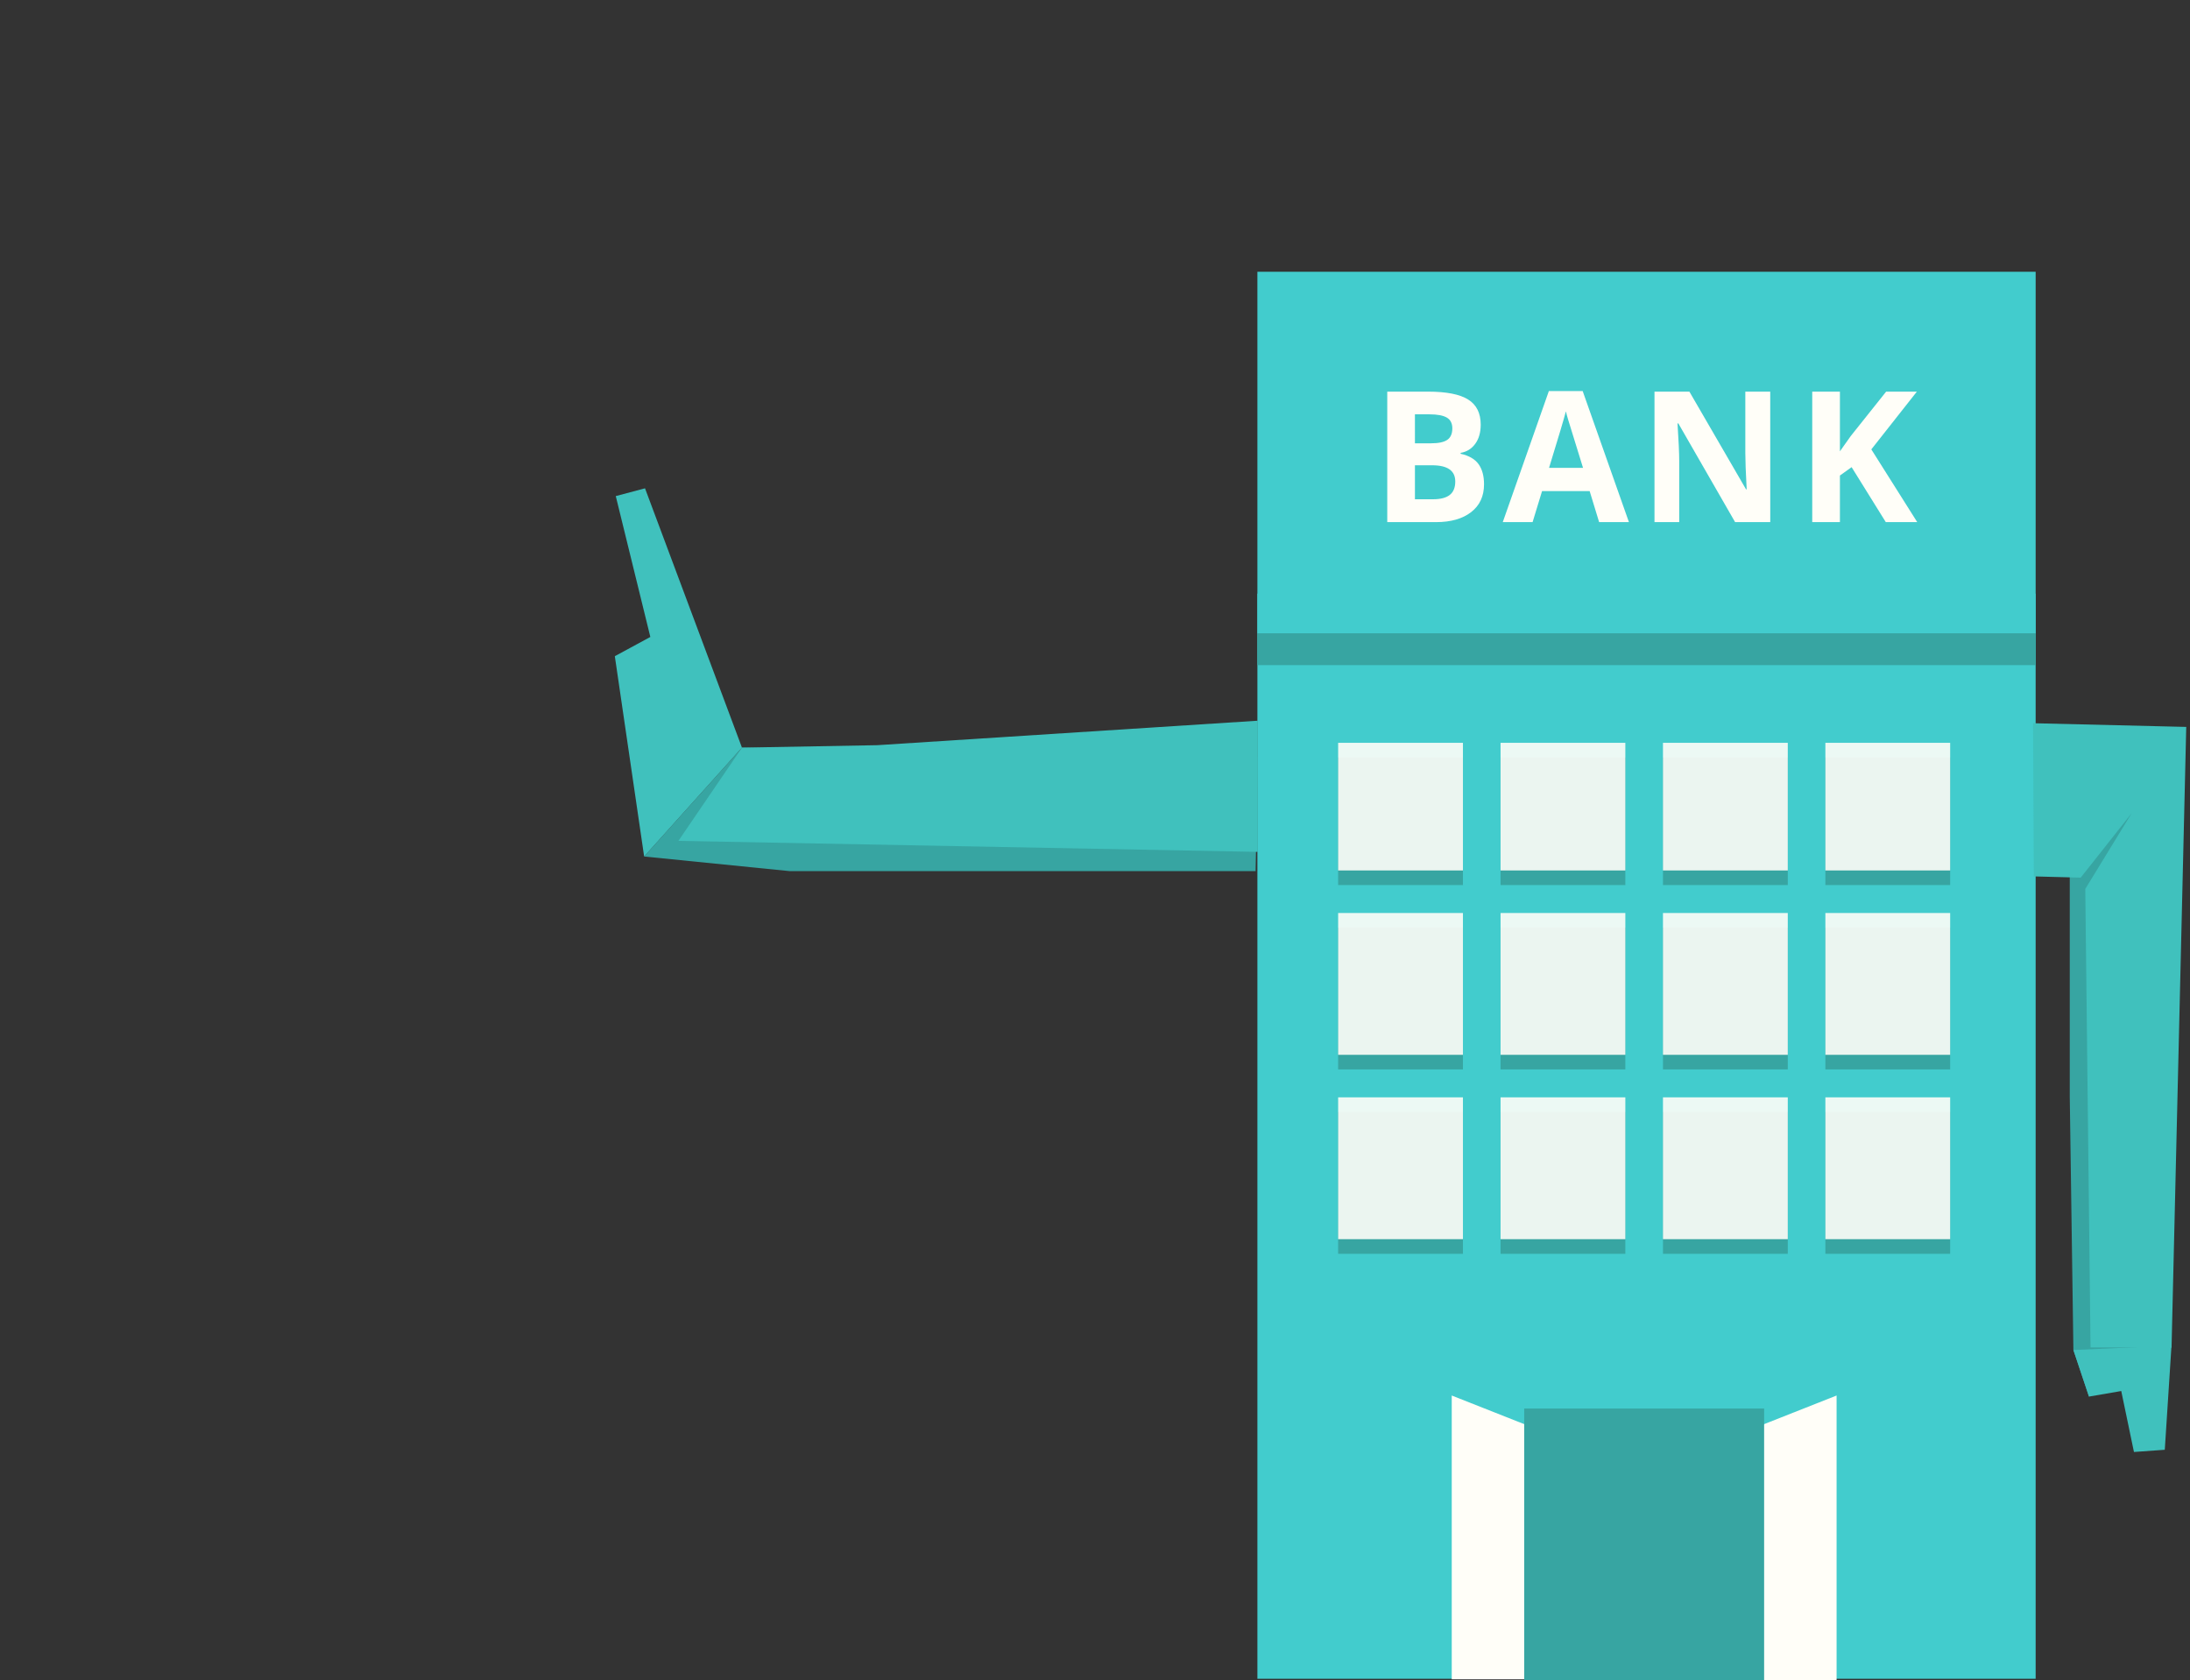 <?xml version="1.0" encoding="utf-8"?>
<!-- Generator: Adobe Illustrator 16.0.0, SVG Export Plug-In . SVG Version: 6.00 Build 0)  -->
<!DOCTYPE svg PUBLIC "-//W3C//DTD SVG 1.1//EN" "http://www.w3.org/Graphics/SVG/1.1/DTD/svg11.dtd">
<svg version="1.1" id="Layer_1" xmlns="http://www.w3.org/2000/svg" xmlns:xlink="http://www.w3.org/1999/xlink" x="0px" y="0px"
	 width="149.236px" height="114.523px" viewBox="0 0 149.236 114.523" enable-background="new 0 0 149.236 114.523"
	 xml:space="preserve">
<rect x="0" y="0" width="149.236" height="114.523" fill="#333333" stroke="none"/>
<g>
	<g>
		<g>
			<path fill="#42CCCD" d="M85.684,40.455v73.957h20.174h12.564h20.296V40.455H85.684z"/>
		</g>
		<g>
			<rect x="91.187" y="75.782" fill="#37A5A2" width="8.504" height="9.665"/>
		</g>
		<g>
			<rect x="91.187" y="63.219" fill="#37A5A2" width="8.504" height="9.663"/>
		</g>
		<g>
			<rect x="91.187" y="51.621" fill="#37A5A2" width="8.504" height="8.697"/>
		</g>
		<g opacity="0.9">
			<rect x="91.187" y="74.785" fill="#FFFEF8" width="8.504" height="9.666"/>
		</g>
		<g opacity="0.9">
			<rect x="91.187" y="62.222" fill="#FFFEF8" width="8.504" height="9.665"/>
		</g>
		<g opacity="0.9">
			<rect x="91.187" y="50.624" fill="#FFFEF8" width="8.504" height="8.698"/>
		</g>
		<g>
			<rect x="102.254" y="75.782" fill="#37A5A2" width="8.504" height="9.665"/>
		</g>
		<g>
			<rect x="102.254" y="63.219" fill="#37A5A2" width="8.504" height="9.663"/>
		</g>
		<g>
			<rect x="102.254" y="51.621" fill="#37A5A2" width="8.504" height="8.697"/>
		</g>
		<g opacity="0.9">
			<rect x="102.254" y="74.785" fill="#FFFEF8" width="8.504" height="9.666"/>
		</g>
		<g opacity="0.9">
			<rect x="102.254" y="62.222" fill="#FFFEF8" width="8.504" height="9.665"/>
		</g>
		<g opacity="0.9">
			<rect x="102.254" y="50.624" fill="#FFFEF8" width="8.504" height="8.698"/>
		</g>
		<g>
			<rect x="113.322" y="75.782" fill="#37A5A2" width="8.505" height="9.665"/>
		</g>
		<g>
			<rect x="113.322" y="63.219" fill="#37A5A2" width="8.505" height="9.663"/>
		</g>
		<g>
			<rect x="113.322" y="51.621" fill="#37A5A2" width="8.505" height="8.697"/>
		</g>
		<g opacity="0.9">
			<rect x="113.322" y="74.785" fill="#FFFEF8" width="8.505" height="9.666"/>
		</g>
		<g opacity="0.9">
			<rect x="113.322" y="62.222" fill="#FFFEF8" width="8.505" height="9.665"/>
		</g>
		<g opacity="0.9">
			<rect x="113.322" y="50.624" fill="#FFFEF8" width="8.505" height="8.698"/>
		</g>
		<g>
			<rect x="124.389" y="75.782" fill="#37A5A2" width="8.504" height="9.665"/>
		</g>
		<g>
			<rect x="124.389" y="63.219" fill="#37A5A2" width="8.504" height="9.663"/>
		</g>
		<g>
			<rect x="124.389" y="51.621" fill="#37A5A2" width="8.504" height="8.697"/>
		</g>
		<g opacity="0.9">
			<rect x="124.389" y="74.785" fill="#FFFEF8" width="8.504" height="9.666"/>
		</g>
		<g opacity="0.9">
			<rect x="124.389" y="62.222" fill="#FFFEF8" width="8.504" height="9.665"/>
		</g>
		<g opacity="0.9">
			<rect x="124.389" y="50.624" fill="#FFFEF8" width="8.504" height="8.698"/>
		</g>
		<g>
			<g>
				<polygon fill="#FFFEF8" points="120.088,114.523 125.153,114.523 125.153,95.106 120.088,97.107 				"/>
			</g>
			<g>
				<polygon fill="#FFFEF8" points="103.993,97.107 98.928,95.106 98.928,114.445 103.993,114.445 				"/>
			</g>
		</g>
		<g>
			<polygon fill="#37A5A2" points="138.718,43.158 85.684,43.158 85.684,43.166 85.684,43.244 85.684,45.33 85.687,45.33 
				138.718,45.33 			"/>
		</g>
		<g>
			<polygon fill="#42CCCD" points="138.718,18.521 85.684,18.521 85.684,18.61 85.684,19.493 85.684,43.158 85.687,43.158 
				138.718,43.158 			"/>
		</g>
		<g>
			<path fill="#FFFEF8" d="M94.534,26.69h2.768c1.262,0,2.177,0.18,2.746,0.539c0.57,0.357,0.854,0.93,0.854,1.711
				c0,0.532-0.125,0.968-0.375,1.309c-0.249,0.34-0.58,0.545-0.993,0.614v0.062c0.562,0.125,0.971,0.36,1.22,0.705
				c0.249,0.346,0.374,0.804,0.374,1.375c0,0.812-0.293,1.443-0.879,1.897s-1.382,0.681-2.389,0.681h-3.326V26.69z M96.419,30.212
				h1.095c0.512,0,0.881-0.078,1.11-0.235c0.229-0.158,0.344-0.42,0.344-0.785c0-0.34-0.125-0.585-0.374-0.732
				c-0.25-0.147-0.645-0.223-1.184-0.223h-0.991V30.212z M96.419,31.709v2.317h1.229c0.52,0,0.902-0.101,1.149-0.299
				c0.248-0.197,0.371-0.502,0.371-0.912c0-0.738-0.527-1.106-1.581-1.106H96.419L96.419,31.709z"/>
			<path fill="#FFFEF8" d="M108.971,35.583l-0.646-2.116h-3.242l-0.646,2.116h-2.032l3.14-8.93h2.306l3.151,8.93H108.971z
				 M107.875,31.886c-0.597-1.919-0.933-3.005-1.006-3.256c-0.076-0.251-0.129-0.449-0.162-0.597
				c-0.135,0.521-0.518,1.803-1.149,3.853H107.875z"/>
			<path fill="#FFFEF8" d="M120.633,35.583h-2.396l-3.868-6.727h-0.056c0.078,1.188,0.116,2.035,0.116,2.542v4.185h-1.685V26.69
				h2.378l3.861,6.66h0.043c-0.061-1.155-0.092-1.974-0.092-2.451V26.69h1.697L120.633,35.583L120.633,35.583z"/>
			<path fill="#FFFEF8" d="M130.648,35.583h-2.142l-2.329-3.746l-0.797,0.571v3.175h-1.886V26.69h1.886v4.068l0.742-1.046
				l2.408-3.022h2.093l-3.103,3.936L130.648,35.583z"/>
		</g>
		<polygon fill="#37A5A2" points="120.216,95.994 120.215,95.994 119.088,95.994 104.993,95.994 103.866,95.994 103.866,97.121 
			103.866,114.523 104.993,114.523 119.088,114.523 119.089,114.523 120.215,114.523 120.215,97.121 120.216,97.121 		"/>
	</g>
	<polygon fill="#37A5A2" points="50.561,50.952 85.708,51.621 85.562,59.368 63.561,59.368 53.811,59.368 43.895,58.372 	"/>
	<polygon fill="#40C1BD" points="50.561,50.952 59.78,50.785 85.708,49.117 85.708,58.056 46.229,57.306 	"/>
	<polygon fill="#40C1BD" points="43.954,33.279 41.961,33.808 44.317,43.409 41.897,44.72 43.895,58.372 50.561,50.952 	"/>
	<g>
		<polygon fill="#37A5A2" points="147.979,91.829 145.377,54.186 141.042,59.228 141.042,74.706 141.29,92.006 142.352,95.179 		"/>
		<polygon fill="#40C1BD" points="147.979,91.829 148.98,49.54 138.541,49.288 138.592,59.728 141.788,59.812 145.266,55.412 
			142.1,60.581 142.458,91.829 		"/>
		<polygon fill="#40C1BD" points="147.518,98.803 145.417,98.954 144.551,94.8 142.352,95.179 141.29,92.006 147.975,91.706 		"/>
	</g>
</g>
</svg>
